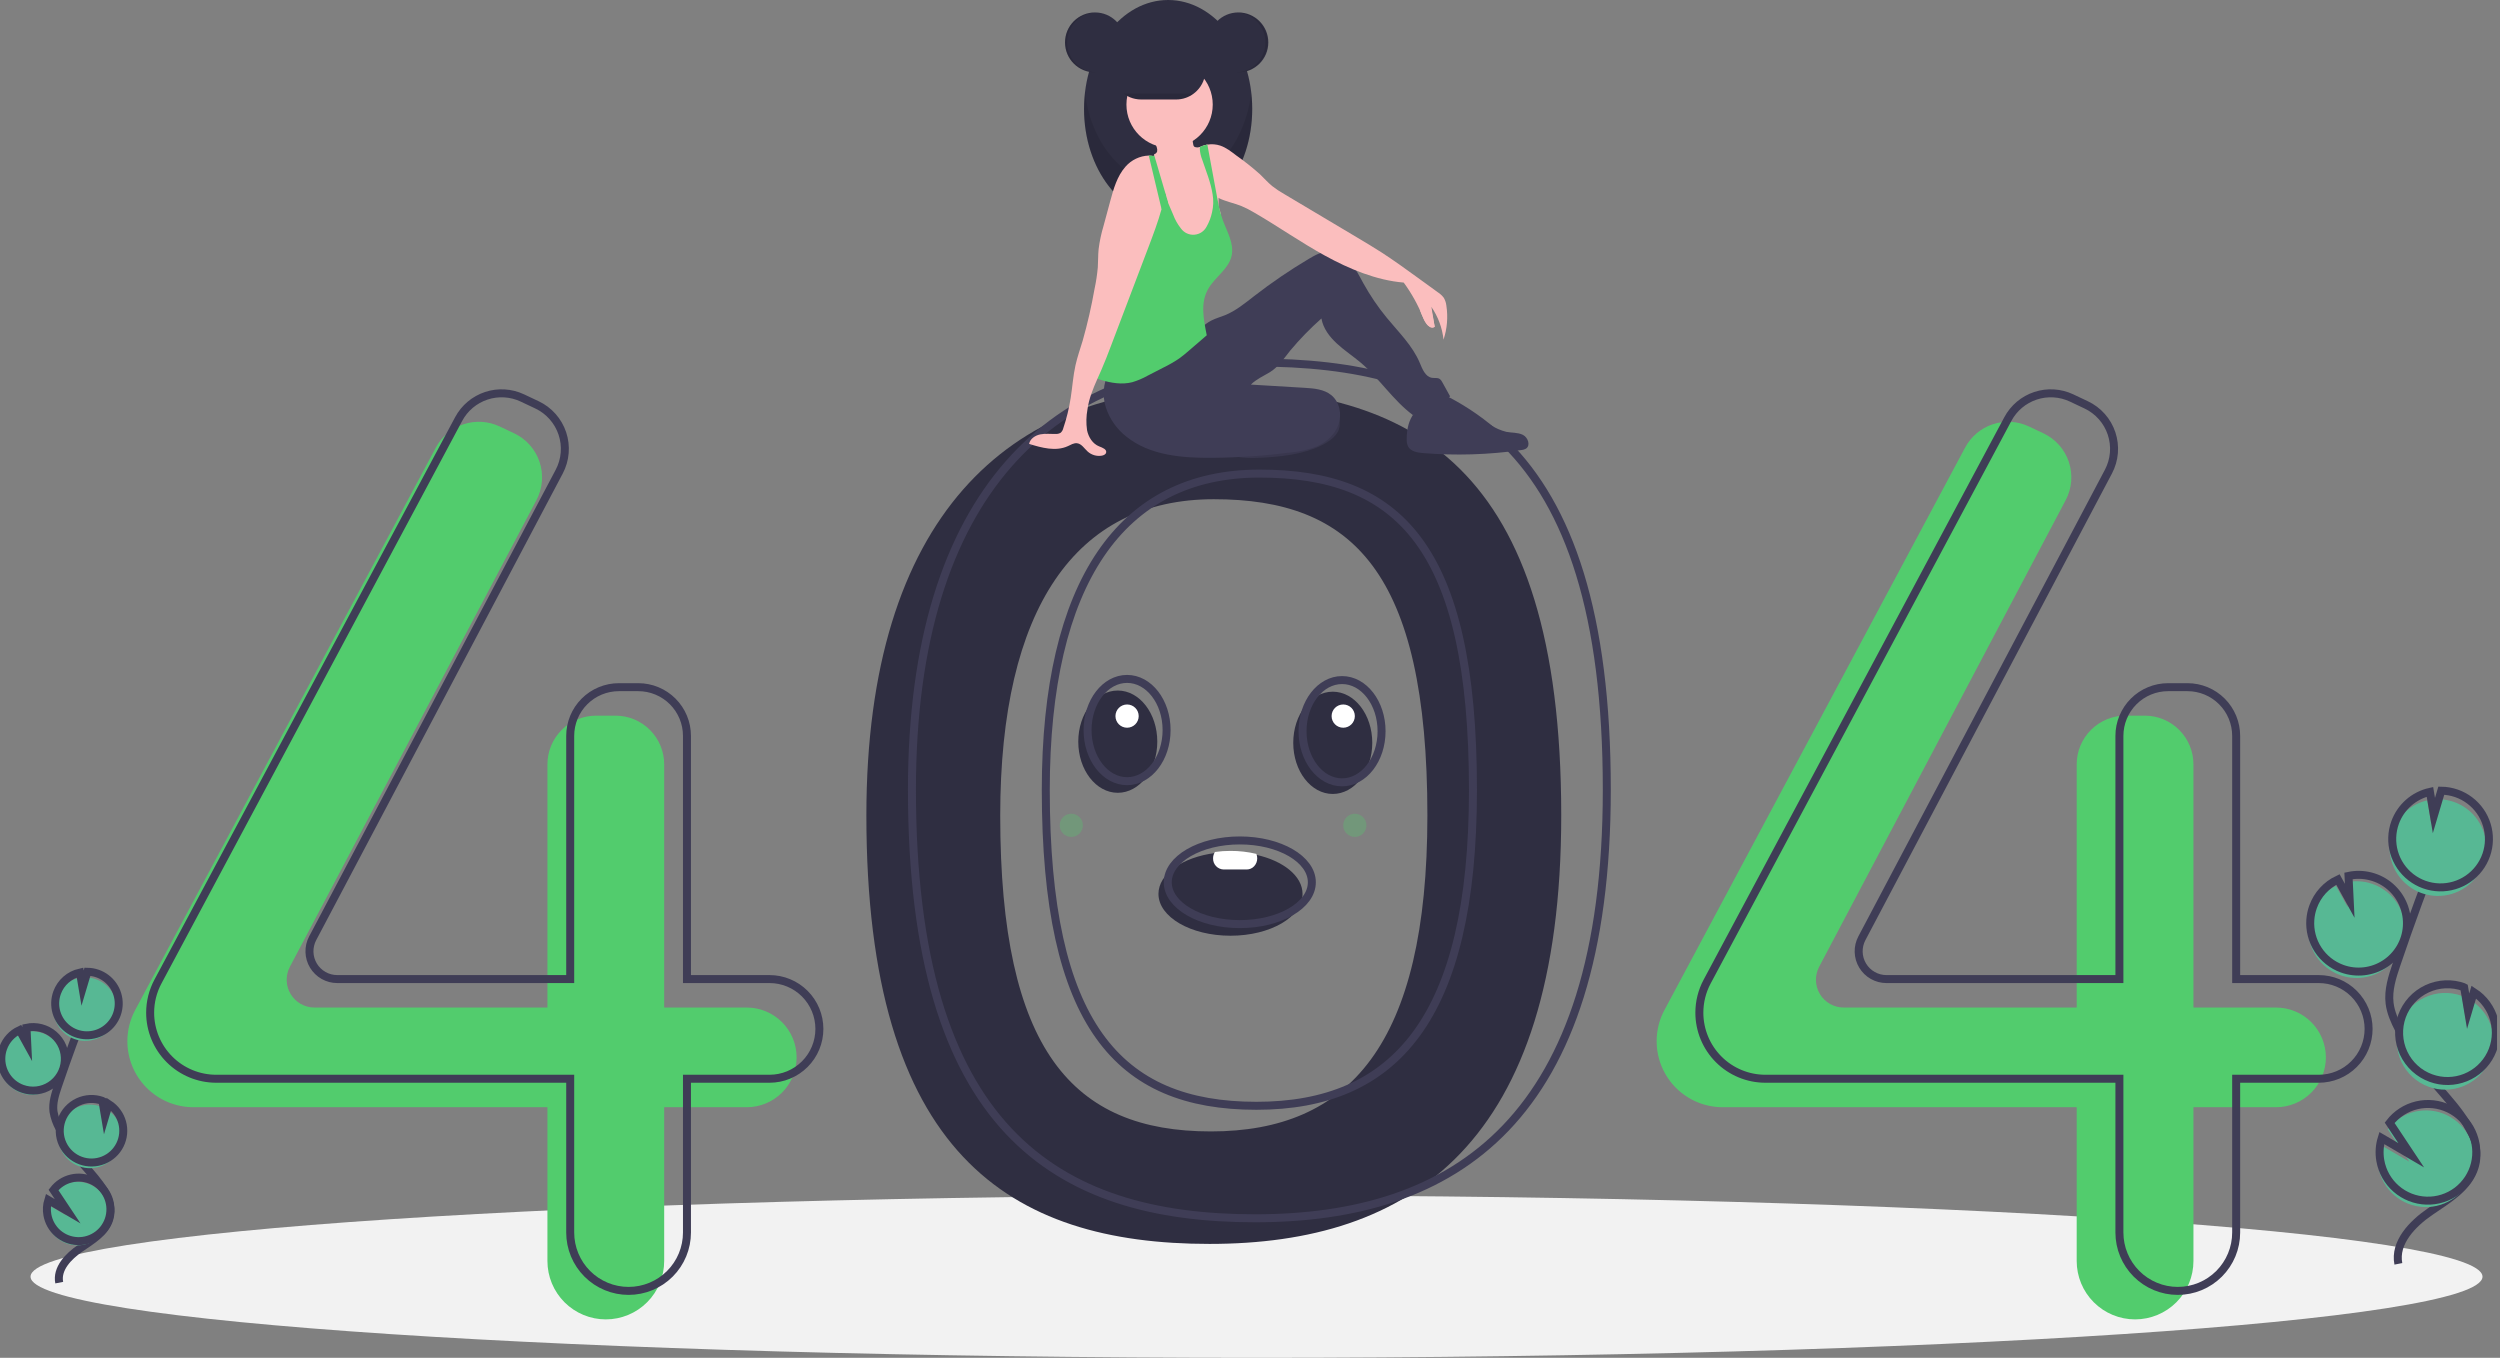 <svg width="313" height="170" viewBox="0 0 313 170" fill="none" xmlns="http://www.w3.org/2000/svg">
<rect x="0" y="0" width="313" height="170" fill="#808080" stroke="none"/>
<g clip-path="url(#clip0_317_463)">
<path d="M157.317 170C242.088 170 310.809 165.451 310.809 159.838C310.809 154.226 242.088 149.677 157.317 149.677C72.545 149.677 3.824 154.226 3.824 159.838C3.824 165.451 72.545 170 157.317 170Z" fill="#F2F2F2"/>
<path d="M151.434 48.597C126.426 48.597 108.47 64.641 108.47 102.078C108.47 144.507 126.426 155.738 151.434 155.738C176.442 155.738 195.467 143.437 195.467 102.078C195.467 57.867 176.442 48.597 151.434 48.597ZM151.598 141.655C134.277 141.655 125.228 131.493 125.228 102.106C125.228 76.176 134.647 62.502 151.969 62.502C169.29 62.502 178.71 71.484 178.71 102.106C178.709 130.752 168.919 141.655 151.598 141.655Z" fill="#2F2E41"/>
<path d="M93.496 126.145H83.156V95.697C83.156 94.08 82.513 92.529 81.37 91.385C80.226 90.242 78.675 89.599 77.058 89.599H74.635C73.835 89.599 73.042 89.757 72.302 90.063C71.562 90.37 70.89 90.819 70.324 91.385C69.757 91.951 69.308 92.624 69.002 93.364C68.695 94.103 68.538 94.896 68.538 95.697V126.145H39.373C38.773 126.145 38.183 125.99 37.66 125.695C37.138 125.4 36.701 124.975 36.391 124.461C36.081 123.947 35.91 123.362 35.893 122.762C35.876 122.162 36.014 121.568 36.295 121.038L67.163 62.614C67.547 61.886 67.781 61.087 67.848 60.266C67.916 59.445 67.816 58.619 67.556 57.837C67.295 57.056 66.879 56.335 66.332 55.719C65.786 55.103 65.12 54.604 64.375 54.252L62.553 53.392C61.138 52.723 59.52 52.625 58.035 53.116C56.549 53.607 55.309 54.651 54.571 56.031L16.924 126.458C16.283 127.657 15.947 128.996 15.947 130.356C15.947 131.441 16.161 132.517 16.577 133.52C16.992 134.523 17.601 135.435 18.369 136.202C19.137 136.97 20.048 137.579 21.052 137.995C22.055 138.41 23.13 138.624 24.216 138.624H68.538V157.877C68.538 158.837 68.727 159.788 69.094 160.675C69.461 161.561 70 162.367 70.678 163.046C71.357 163.725 72.163 164.263 73.05 164.63C73.936 164.998 74.887 165.187 75.847 165.187H75.847C76.807 165.187 77.757 164.998 78.644 164.63C79.531 164.263 80.336 163.725 81.015 163.046C81.694 162.367 82.232 161.561 82.6 160.675C82.967 159.788 83.156 158.837 83.156 157.877V138.624H93.496C95.15 138.624 96.737 137.967 97.908 136.797C99.078 135.626 99.735 134.039 99.735 132.385C99.735 130.73 99.078 129.143 97.908 127.973C96.738 126.802 95.15 126.145 93.496 126.145Z" fill="#52CC6D"/>
<path d="M284.96 126.145H274.62V95.697C274.62 94.08 273.978 92.529 272.834 91.385C271.691 90.242 270.14 89.599 268.522 89.599H266.1C265.299 89.599 264.506 89.757 263.766 90.063C263.026 90.37 262.354 90.819 261.788 91.385C261.222 91.951 260.773 92.624 260.466 93.364C260.16 94.103 260.002 94.896 260.002 95.697V126.145H230.837C230.237 126.145 229.647 125.99 229.125 125.695C228.602 125.4 228.165 124.975 227.855 124.461C227.546 123.947 227.374 123.362 227.357 122.762C227.34 122.162 227.479 121.568 227.759 121.038L258.627 62.614C259.012 61.886 259.245 61.087 259.313 60.266C259.38 59.445 259.281 58.619 259.02 57.837C258.76 57.056 258.344 56.335 257.797 55.719C257.25 55.103 256.584 54.604 255.839 54.252L254.017 53.392C252.602 52.723 250.984 52.625 249.499 53.116C248.013 53.607 246.773 54.651 246.036 56.031L208.388 126.458C207.747 127.657 207.412 128.996 207.412 130.356C207.412 132.549 208.283 134.652 209.833 136.202C211.384 137.753 213.487 138.624 215.68 138.624H260.002V157.877C260.002 159.816 260.772 161.675 262.143 163.046C263.513 164.417 265.373 165.187 267.311 165.187C269.25 165.187 271.109 164.417 272.479 163.046C273.85 161.675 274.62 159.816 274.62 157.877V138.624H284.96C286.615 138.624 288.202 137.967 289.372 136.797C290.542 135.626 291.2 134.039 291.2 132.385C291.2 130.73 290.542 129.143 289.372 127.973C288.202 126.802 286.615 126.145 284.96 126.145Z" fill="#52CC6D"/>
<path d="M96.348 122.58H86.008V92.132C86.008 91.331 85.85 90.538 85.544 89.798C85.237 89.058 84.788 88.386 84.222 87.82C83.656 87.254 82.984 86.804 82.244 86.498C81.504 86.192 80.711 86.034 79.91 86.034H77.487C75.87 86.034 74.319 86.676 73.176 87.82C72.032 88.963 71.39 90.514 71.39 92.132V122.58H42.225C41.625 122.58 41.035 122.425 40.512 122.129C39.99 121.834 39.553 121.409 39.243 120.895C38.933 120.381 38.762 119.796 38.745 119.196C38.728 118.597 38.866 118.003 39.147 117.472L70.015 59.049C70.4 58.321 70.633 57.522 70.7 56.701C70.768 55.88 70.668 55.054 70.408 54.272C70.147 53.491 69.731 52.77 69.184 52.154C68.638 51.537 67.972 51.038 67.227 50.687L65.405 49.826C63.99 49.158 62.372 49.059 60.887 49.551C59.401 50.042 58.161 51.085 57.423 52.465L19.776 122.892C19.135 124.091 18.799 125.43 18.799 126.79V126.79C18.799 128.983 19.671 131.086 21.221 132.637C22.772 134.188 24.875 135.059 27.068 135.059H71.39V154.312C71.39 155.272 71.579 156.222 71.946 157.109C72.313 157.996 72.852 158.802 73.53 159.48C74.209 160.159 75.015 160.698 75.902 161.065C76.788 161.432 77.739 161.621 78.699 161.621H78.699C80.637 161.621 82.496 160.851 83.867 159.48C85.238 158.11 86.008 156.251 86.008 154.312V135.059H96.348C97.167 135.059 97.978 134.897 98.736 134.584C99.493 134.27 100.18 133.811 100.76 133.231C101.339 132.652 101.799 131.964 102.112 131.207C102.426 130.45 102.587 129.639 102.587 128.819V128.819C102.587 128 102.426 127.188 102.112 126.431C101.799 125.674 101.339 124.987 100.76 124.407C100.18 123.828 99.493 123.368 98.736 123.055C97.978 122.741 97.167 122.58 96.348 122.58V122.58Z" stroke="#3F3D56" stroke-miterlimit="10"/>
<path d="M290.308 122.58H279.968V92.132C279.968 90.514 279.326 88.963 278.182 87.82C277.039 86.676 275.488 86.034 273.871 86.034H271.448C270.647 86.034 269.854 86.192 269.114 86.498C268.374 86.804 267.702 87.254 267.136 87.82C266.57 88.386 266.121 89.058 265.814 89.798C265.508 90.538 265.35 91.331 265.35 92.132V122.58H236.185C235.585 122.58 234.995 122.425 234.473 122.129C233.95 121.834 233.513 121.409 233.204 120.895C232.894 120.381 232.722 119.796 232.705 119.196C232.688 118.597 232.827 118.003 233.107 117.472L263.975 59.049C264.36 58.321 264.593 57.522 264.661 56.701C264.728 55.88 264.629 55.054 264.368 54.272C264.108 53.491 263.692 52.77 263.145 52.154C262.598 51.537 261.932 51.038 261.187 50.687L259.365 49.826C257.95 49.158 256.333 49.059 254.847 49.551C253.361 50.042 252.121 51.085 251.384 52.465L213.736 122.892C213.095 124.091 212.76 125.43 212.76 126.79C212.76 128.983 213.631 131.086 215.182 132.637C216.732 134.188 218.835 135.059 221.028 135.059H265.35V154.312C265.35 156.251 266.12 158.11 267.491 159.48C268.862 160.851 270.721 161.621 272.659 161.621V161.621C274.598 161.621 276.457 160.851 277.828 159.48C279.198 158.11 279.968 156.251 279.968 154.312V135.059H290.308C291.128 135.059 291.939 134.897 292.696 134.584C293.453 134.27 294.141 133.811 294.72 133.231C295.3 132.652 295.759 131.964 296.073 131.207C296.386 130.45 296.548 129.639 296.548 128.819V128.819C296.548 127.164 295.89 125.577 294.72 124.407C293.55 123.237 291.963 122.58 290.308 122.58V122.58Z" stroke="#3F3D56" stroke-miterlimit="10"/>
<path d="M157.138 45.388C132.13 45.388 114.175 61.432 114.175 98.869C114.175 141.298 132.13 152.529 157.138 152.529C182.147 152.529 201.172 140.229 201.172 98.869C201.172 54.658 182.147 45.388 157.138 45.388ZM157.303 138.446C139.982 138.446 130.932 128.284 130.932 98.897C130.932 72.967 140.352 59.293 157.673 59.293C174.994 59.293 184.414 68.275 184.414 98.897C184.414 127.543 174.624 138.446 157.303 138.446V138.446Z" stroke="#3F3D56" stroke-miterlimit="10"/>
<path d="M137.093 9.065C139.166 9.065 140.847 7.384 140.847 5.311C140.847 3.237 139.166 1.557 137.093 1.557C135.02 1.557 133.339 3.237 133.339 5.311C133.339 7.384 135.02 9.065 137.093 9.065Z" fill="#2F2E41"/>
<path d="M146.249 27.285C152.064 27.285 156.779 21.177 156.779 13.643C156.779 6.108 152.064 0 146.249 0C140.434 0 135.72 6.108 135.72 13.643C135.72 21.177 140.434 27.285 146.249 27.285Z" fill="#2F2E41"/>
<path opacity="0.1" d="M146.249 23.165C140.974 23.165 136.606 18.14 135.839 11.582C135.759 12.266 135.72 12.954 135.72 13.643C135.72 21.177 140.434 27.285 146.249 27.285C152.064 27.285 156.779 21.177 156.779 13.643C156.779 12.954 156.739 12.266 156.659 11.582C155.893 18.14 151.524 23.165 146.249 23.165Z" fill="black"/>
<path d="M167.676 53.595C167.45 54.525 166.475 55.269 165.395 55.789C163.125 56.882 160.324 57.208 157.608 57.318C156.915 57.36 156.22 57.347 155.529 57.279C154.191 57.15 152.935 56.572 151.965 55.641C151.895 55.596 151.839 55.533 151.8 55.461C151.761 55.388 151.741 55.306 151.743 55.223C151.744 55.141 151.766 55.06 151.807 54.988C151.848 54.916 151.907 54.856 151.977 54.813C153.423 53.225 155.836 52.251 158.267 51.549C160.111 51.018 163.325 49.64 165.335 49.826C167.282 50.006 167.961 52.422 167.676 53.595Z" fill="#3F3D56"/>
<path opacity="0.1" d="M167.676 53.595C167.45 54.525 166.475 55.269 165.395 55.789C163.125 56.882 160.324 57.208 157.608 57.318C156.915 57.36 156.22 57.347 155.529 57.279C154.191 57.15 152.935 56.572 151.965 55.641C151.895 55.596 151.839 55.533 151.8 55.461C151.761 55.388 151.741 55.306 151.743 55.223C151.744 55.141 151.766 55.06 151.807 54.988C151.848 54.916 151.907 54.856 151.977 54.813C153.423 53.225 155.836 52.251 158.267 51.549C160.111 51.018 163.325 49.64 165.335 49.826C167.282 50.006 167.961 52.422 167.676 53.595Z" fill="black"/>
<path d="M138.811 46.65C138.118 48.009 137.992 49.586 138.462 51.037C138.94 52.477 139.834 53.742 141.031 54.673C143.968 57.028 148.011 57.352 151.775 57.319C155.074 57.29 158.369 57.065 161.641 56.643C162.738 56.546 163.815 56.295 164.842 55.9C166.071 55.368 167.151 54.393 167.588 53.128C168.025 51.863 167.715 50.313 166.676 49.469C165.763 48.727 164.505 48.625 163.331 48.554L156.612 48.151C157.276 47.479 158.16 47.099 158.968 46.611C160.041 45.963 160.753 44.875 161.533 43.895C162.734 42.459 164.041 41.115 165.443 39.874C165.662 41.128 166.455 42.158 167.389 43.024C168.323 43.889 169.399 44.586 170.37 45.41C172.72 47.405 174.413 50.114 176.885 51.957C178.586 51.51 180.176 50.716 181.555 49.626L180.594 47.885C180.514 47.706 180.39 47.55 180.232 47.433C179.96 47.266 179.61 47.352 179.294 47.305C178.45 47.178 178.081 46.204 177.75 45.417C176.841 43.258 175.1 41.582 173.613 39.771C172.515 38.434 171.542 37 170.704 35.487C170.205 34.584 169.747 33.645 169.07 32.867C168.392 32.09 167.442 31.478 166.41 31.476C165.499 31.474 164.658 31.937 163.875 32.402C161.488 33.82 159.192 35.384 156.999 37.087C155.851 37.978 154.711 38.919 153.365 39.465C152.798 39.695 152.201 39.852 151.657 40.132C150.704 40.622 149.982 41.452 149.204 42.188C146.428 44.813 142.629 46.514 138.811 46.65Z" fill="#3F3D56"/>
<path d="M152.858 27.963C152.827 28.765 152.656 29.556 152.353 30.3C152.2 30.671 151.972 31.007 151.683 31.286C151.394 31.565 151.051 31.781 150.675 31.922C150.141 32.065 149.581 32.083 149.039 31.975C148.566 31.925 148.11 31.77 147.706 31.521C147.076 31.088 146.762 30.315 146.647 29.559C146.533 28.803 146.584 28.031 146.511 27.27C146.44 26.656 146.323 26.047 146.161 25.45C146.112 25.252 146.061 25.054 146.012 24.856C145.963 24.658 145.916 24.46 145.872 24.263C145.832 24.077 145.794 23.89 145.762 23.702C145.735 23.544 145.712 23.385 145.694 23.224C145.678 22.749 145.599 22.279 145.459 21.825C145.327 21.53 145.163 21.251 144.968 20.994C144.885 20.875 144.804 20.756 144.73 20.632C144.516 20.311 144.416 19.927 144.447 19.542C144.456 19.482 144.47 19.424 144.49 19.367C144.498 19.345 144.506 19.323 144.515 19.302C144.597 19.28 144.673 19.238 144.735 19.179C144.798 19.121 144.845 19.048 144.873 18.968C144.904 18.794 144.89 18.616 144.83 18.45C144.761 18.219 144.668 17.996 144.551 17.785C144.474 17.646 144.213 17.395 144.211 17.235C144.207 16.915 144.834 16.657 145.087 16.53C145.861 16.143 146.725 15.968 147.589 16.023C148.143 16.061 148.743 16.231 149.049 16.695C149.324 17.114 149.287 17.656 149.404 18.142C149.417 18.212 149.447 18.279 149.491 18.335C149.551 18.39 149.626 18.424 149.706 18.434C149.842 18.461 149.981 18.466 150.118 18.45H150.119C150.156 18.448 150.192 18.442 150.227 18.435C150.441 18.395 150.644 18.308 150.819 18.179C150.932 18.149 151.047 18.125 151.162 18.105C151.167 18.105 151.172 18.104 151.176 18.102C151.635 19.55 151.694 21.102 152.07 22.576C152.255 23.309 152.522 24.034 152.559 24.788C152.562 24.821 152.563 24.855 152.564 24.889C152.57 25.132 152.55 25.376 152.56 25.618C152.564 25.727 152.576 25.835 152.597 25.942C152.638 26.114 152.689 26.283 152.75 26.449L152.753 26.457C152.77 26.511 152.787 26.564 152.8 26.619C152.81 26.658 152.819 26.696 152.827 26.736L152.828 26.738C152.896 27.143 152.906 27.555 152.858 27.963Z" fill="#FBBEBE"/>
<path d="M146.432 18.495C149.416 18.495 151.835 16.077 151.835 13.093C151.835 10.11 149.416 7.691 146.432 7.691C143.449 7.691 141.03 10.11 141.03 13.093C141.03 16.077 143.449 18.495 146.432 18.495Z" fill="#FBBEBE"/>
<path d="M180.729 42.526C180.573 41.053 180.049 39.642 179.206 38.423C179.346 39.256 179.486 40.089 179.627 40.921C179.452 40.972 179.266 40.97 179.092 40.917C178.918 40.863 178.763 40.76 178.647 40.62C178.42 40.336 178.246 40.013 178.133 39.667C177.52 38.143 176.717 36.703 175.745 35.379C172.306 35.093 168.906 33.667 165.882 32.005C162.856 30.344 160.025 28.353 157.041 26.621C156.523 26.308 155.984 26.033 155.427 25.797C154.493 25.423 153.445 25.229 152.56 24.788C152.5 24.759 152.441 24.728 152.382 24.696C152.182 24.587 151.992 24.46 151.816 24.316C151.721 24.238 151.63 24.155 151.545 24.067C151.103 23.553 150.753 22.967 150.509 22.334C150.034 21.283 149.865 20.015 149.391 18.964C149.609 18.76 149.854 18.587 150.119 18.45H150.119C150.158 18.43 150.196 18.411 150.236 18.393C150.423 18.304 150.619 18.233 150.819 18.179C150.933 18.149 151.047 18.125 151.162 18.105C151.167 18.105 151.172 18.104 151.176 18.102C151.711 18.015 152.259 18.059 152.774 18.229C153.526 18.483 154.161 18.991 154.794 19.472C155.821 20.196 156.807 20.978 157.746 21.814C158.268 22.314 158.744 22.864 159.306 23.318C159.772 23.678 160.264 24.004 160.777 24.293C163.814 26.102 166.852 27.911 169.889 29.72C170.918 30.332 171.947 30.945 172.952 31.593C174.479 32.578 175.952 33.646 177.423 34.712C178.29 35.341 179.157 35.969 180.023 36.598C180.308 36.779 180.557 37.01 180.76 37.279C180.94 37.585 181.051 37.925 181.087 38.278C181.305 39.703 181.182 41.158 180.729 42.526Z" fill="#FBBEBE"/>
<path d="M154.198 32.025C153.833 33.66 152.182 34.648 151.318 36.083C150.245 37.865 150.683 39.936 151.086 41.977C150.349 42.611 149.613 43.246 148.876 43.88C148.47 44.229 148.063 44.58 147.625 44.889C146.987 45.316 146.32 45.699 145.629 46.035C144.977 46.37 144.326 46.706 143.674 47.041C143.068 47.382 142.425 47.654 141.759 47.852C140.475 48.182 139.11 47.951 137.839 47.569C137.69 47.53 137.545 47.471 137.411 47.395C137.332 47.347 137.263 47.285 137.208 47.211C137.082 46.986 137.037 46.725 137.079 46.472C137.208 44.333 137.73 42.239 138.251 40.16C138.53 38.913 138.904 37.69 139.371 36.501C139.829 35.482 140.356 34.495 140.947 33.547C141.6 32.354 142.373 31.232 143.254 30.197C143.683 29.798 144.045 29.333 144.324 28.818C144.649 28.076 144.523 27.226 144.589 26.418C144.64 25.811 144.801 25.219 145.064 24.67V24.669C145.206 24.374 145.375 24.093 145.572 23.831C145.661 24.038 145.749 24.244 145.838 24.45C145.897 24.586 145.955 24.721 146.012 24.856C146.087 25.03 146.162 25.203 146.236 25.376C146.449 25.872 146.662 26.368 146.875 26.864C147.105 27.488 147.432 28.072 147.845 28.593C148.034 28.861 148.289 29.074 148.585 29.213C148.881 29.352 149.208 29.412 149.534 29.387C149.86 29.362 150.174 29.253 150.445 29.071C150.717 28.888 150.936 28.638 151.082 28.345C151.39 27.799 151.613 27.209 151.743 26.596C151.924 25.849 151.949 25.073 151.816 24.316C151.596 22.858 150.976 21.369 150.525 20.015C150.342 19.564 150.236 19.085 150.211 18.598C150.212 18.543 150.218 18.489 150.228 18.435C150.23 18.421 150.233 18.407 150.236 18.393C150.423 18.304 150.619 18.233 150.819 18.179C150.933 18.149 151.047 18.125 151.162 18.105C151.559 20.251 151.956 22.398 152.354 24.544C152.363 24.594 152.373 24.645 152.382 24.696C152.439 25.003 152.496 25.311 152.561 25.618C152.618 25.896 152.681 26.174 152.75 26.449L152.753 26.457C152.777 26.551 152.801 26.643 152.827 26.736L152.828 26.738C152.898 26.991 152.977 27.242 153.066 27.489C153.604 28.979 154.543 30.479 154.198 32.025Z" fill="#52CC6D"/>
<path d="M176.121 54.993C176.104 55.308 176.165 55.622 176.298 55.908C176.637 56.526 177.448 56.666 178.15 56.724C182.25 57.061 186.376 56.935 190.448 56.349C190.669 56.334 190.884 56.268 191.074 56.155C191.653 55.749 191.296 54.76 190.664 54.443C190.032 54.126 189.282 54.203 188.588 54.066C187.899 53.892 187.242 53.607 186.645 53.223C185.238 52.414 183.852 51.572 182.486 50.695C181.673 50.172 180.713 49.615 179.797 49.925C177.316 50.764 176.105 52.317 176.121 54.993Z" fill="#3F3D56"/>
<path d="M145.893 24.148V24.149C145.887 24.188 145.88 24.225 145.872 24.263C145.862 24.325 145.85 24.388 145.838 24.45C145.725 25.032 145.585 25.61 145.425 26.186C144.986 27.774 144.397 29.337 143.813 30.877C142.245 35.006 140.678 39.136 139.109 43.266C138.714 44.306 138.319 45.347 137.87 46.366C137.719 46.706 137.565 47.048 137.411 47.395C136.86 48.633 136.331 49.913 136.155 51.231C135.991 52.099 135.972 52.988 136.099 53.861C136.275 54.726 136.799 55.57 137.621 55.89C138.022 56.046 138.596 56.256 138.486 56.672C138.426 56.901 138.166 57.013 137.933 57.051C137.625 57.101 137.309 57.081 137.009 56.995C136.709 56.908 136.432 56.757 136.197 56.552C135.758 56.163 135.421 55.557 134.838 55.492C134.434 55.448 134.063 55.69 133.693 55.859C132.184 56.549 130.426 56.066 128.841 55.577C128.965 54.935 129.61 54.512 130.25 54.383C130.89 54.254 131.552 54.346 132.205 54.328C132.414 54.34 132.621 54.286 132.799 54.176C132.958 54.029 133.07 53.839 133.119 53.628C133.54 52.382 133.853 51.102 134.054 49.803C134.265 48.445 134.353 47.066 134.653 45.724C134.887 44.678 135.247 43.664 135.557 42.637C136.155 40.522 136.647 38.378 137.029 36.213C137.222 35.314 137.361 34.404 137.444 33.487C137.496 32.727 137.471 31.964 137.545 31.207C137.668 30.221 137.873 29.248 138.159 28.298C138.439 27.26 138.719 26.224 138.999 25.188C139.413 23.654 139.858 22.061 140.909 20.869C141.275 20.449 141.722 20.109 142.224 19.869C142.726 19.629 143.272 19.495 143.828 19.475C144.036 19.475 144.244 19.497 144.447 19.542C144.481 19.55 144.515 19.558 144.549 19.567C144.771 19.625 144.984 19.714 145.182 19.829C145.506 19.623 145.671 19.696 145.886 20.013C146.074 20.35 146.163 20.733 146.142 21.118C146.16 22.134 146.077 23.149 145.893 24.148Z" fill="#FBBEBE"/>
<path d="M146.249 25.362L146.236 25.376L146.162 25.45L145.425 26.186L145.065 24.67L143.828 19.475C144.036 19.475 144.244 19.497 144.447 19.542C144.456 19.482 144.471 19.424 144.491 19.367L144.549 19.567L144.968 20.994L145.762 23.702L145.893 24.148V24.149L146.249 25.362Z" fill="#52CC6D"/>
<path d="M150.92 8.788C150.92 9.269 150.824 9.746 150.64 10.19C150.455 10.634 150.184 11.037 149.844 11.377C149.72 11.501 149.588 11.615 149.448 11.719C148.816 12.196 148.046 12.453 147.255 12.454H142.862C141.892 12.452 140.961 12.066 140.276 11.379C139.59 10.692 139.205 9.761 139.205 8.79C139.205 7.82 139.59 6.889 140.276 6.202C140.961 5.515 141.892 5.128 142.862 5.127H147.255C148.226 5.129 149.156 5.516 149.843 6.202C150.529 6.888 150.917 7.818 150.92 8.788Z" fill="#2F2E41"/>
<path d="M155.039 9.065C157.112 9.065 158.793 7.384 158.793 5.311C158.793 3.237 157.112 1.557 155.039 1.557C152.966 1.557 151.285 3.237 151.285 5.311C151.285 7.384 152.966 9.065 155.039 9.065Z" fill="#2F2E41"/>
<path opacity="0.1" d="M154.947 1.557C154.901 1.557 154.856 1.558 154.81 1.56C155.781 1.595 156.701 2.006 157.375 2.705C158.05 3.405 158.427 4.339 158.427 5.311C158.427 6.282 158.05 7.216 157.375 7.916C156.701 8.615 155.781 9.026 154.81 9.061C154.856 9.063 154.901 9.065 154.947 9.065C155.943 9.065 156.898 8.669 157.602 7.965C158.306 7.261 158.701 6.306 158.701 5.311C158.701 4.315 158.306 3.36 157.602 2.656C156.898 1.952 155.943 1.557 154.947 1.557Z" fill="black"/>
<path opacity="0.1" d="M137.093 1.557C137.139 1.557 137.185 1.558 137.23 1.56C136.259 1.595 135.34 2.006 134.665 2.705C133.991 3.405 133.614 4.339 133.614 5.311C133.614 6.282 133.991 7.216 134.665 7.916C135.34 8.615 136.259 9.026 137.23 9.061C137.185 9.063 137.139 9.065 137.093 9.065C136.098 9.064 135.144 8.668 134.441 7.964C133.737 7.26 133.342 6.306 133.342 5.311C133.342 4.315 133.737 3.361 134.441 2.657C135.144 1.953 136.098 1.557 137.093 1.557Z" fill="black"/>
<path opacity="0.1" d="M149.448 11.719C148.816 12.196 148.047 12.453 147.255 12.454H142.863C142.071 12.453 141.302 12.196 140.67 11.719H149.448Z" fill="black"/>
<path d="M177.814 38.92C177.814 38.92 178.76 41.647 179.627 40.921L178.936 37.357L177.814 38.92Z" fill="#FBBEBE"/>
<path d="M292.978 122.081C293.859 122.401 294.803 122.513 295.735 122.406C296.667 122.3 297.561 121.978 298.347 121.467C299.134 120.956 299.791 120.269 300.266 119.461C300.742 118.652 301.023 117.744 301.088 116.809C301.153 115.873 301 114.935 300.641 114.069C300.281 113.203 299.726 112.432 299.018 111.817C298.309 111.202 297.468 110.76 296.56 110.525C295.652 110.291 294.702 110.271 293.784 110.466L293.936 113.583L292.461 110.912C291.014 111.592 289.896 112.819 289.352 114.323C289.159 114.85 289.042 115.401 289.004 115.961C288.911 117.275 289.248 118.583 289.965 119.687C290.683 120.791 291.74 121.632 292.978 122.081Z" fill="#57B894"/>
<path d="M300.275 158.233C299.755 155.582 302.01 153.232 304.239 151.705C306.467 150.177 309.07 148.676 309.831 146.084C310.923 142.358 307.669 138.946 305.135 136.004C303.256 133.82 301.642 131.422 300.327 128.858C299.8 127.83 299.316 126.756 299.177 125.609C298.978 123.958 299.508 122.314 300.043 120.739C301.823 115.491 303.727 110.287 305.754 105.128" stroke="#3F3D56" stroke-miterlimit="10"/>
<path d="M293.227 121.278C294.109 121.599 295.052 121.71 295.984 121.604C296.916 121.497 297.81 121.176 298.597 120.664C299.383 120.153 300.04 119.466 300.516 118.658C300.991 117.85 301.273 116.942 301.338 116.006C301.403 115.071 301.249 114.133 300.89 113.266C300.531 112.4 299.975 111.629 299.267 111.014C298.559 110.399 297.717 109.957 296.809 109.723C295.901 109.488 294.951 109.468 294.034 109.664L294.185 112.781L292.71 110.11C291.263 110.79 290.145 112.016 289.602 113.521C289.409 114.047 289.292 114.599 289.253 115.159C289.16 116.472 289.498 117.78 290.215 118.884C290.932 119.989 291.99 120.829 293.227 121.278V121.278Z" stroke="#3F3D56" stroke-miterlimit="10"/>
<path d="M299.535 104.051C299.881 103.097 300.462 102.245 301.223 101.574C301.985 100.903 302.903 100.434 303.894 100.211L304.393 103.174L305.317 100.062C306.6 100.081 307.845 100.508 308.87 101.28C309.896 102.052 310.649 103.13 311.022 104.359C311.394 105.587 311.367 106.902 310.944 108.114C310.52 109.326 309.723 110.372 308.666 111.101C307.609 111.83 306.348 112.204 305.065 112.17C303.782 112.136 302.543 111.694 301.527 110.91C300.511 110.125 299.77 109.038 299.412 107.805C299.054 106.573 299.097 105.258 299.535 104.051H299.535Z" fill="#57B894"/>
<path d="M299.868 102.981C300.214 102.027 300.795 101.175 301.556 100.504C302.318 99.832 303.236 99.364 304.227 99.141L304.726 102.104L305.65 98.992C306.934 99.011 308.178 99.438 309.203 100.21C310.229 100.982 310.982 102.06 311.355 103.289C311.727 104.517 311.7 105.832 311.277 107.044C310.853 108.256 310.056 109.302 308.999 110.031C307.942 110.76 306.681 111.134 305.398 111.1C304.115 111.066 302.876 110.624 301.86 109.84C300.844 109.055 300.103 107.968 299.745 106.735C299.387 105.503 299.43 104.188 299.868 102.981H299.868Z" stroke="#3F3D56" stroke-miterlimit="10"/>
<path d="M304.073 136.064C305.471 136.571 307.006 136.546 308.387 135.994C309.767 135.441 310.897 134.4 311.559 133.069C312.221 131.737 312.371 130.209 311.978 128.774C311.586 127.34 310.68 126.1 309.432 125.291L308.722 127.683L308.218 124.684C308.213 124.682 308.208 124.68 308.203 124.679C307.455 124.407 306.661 124.285 305.866 124.32C305.072 124.355 304.292 124.547 303.571 124.884C302.85 125.22 302.203 125.696 301.666 126.283C301.129 126.87 300.713 127.557 300.442 128.305C300.17 129.053 300.049 129.847 300.085 130.642C300.12 131.436 300.312 132.216 300.649 132.937C300.987 133.657 301.463 134.304 302.05 134.841C302.637 135.377 303.325 135.793 304.073 136.064H304.073Z" fill="#57B894"/>
<path d="M304.36 134.98C305.758 135.487 307.294 135.462 308.674 134.91C310.055 134.357 311.184 133.316 311.846 131.985C312.509 130.654 312.658 129.125 312.266 127.691C311.874 126.256 310.967 125.016 309.72 124.207L309.009 126.599L308.506 123.601C308.501 123.598 308.496 123.596 308.49 123.595C307.743 123.323 306.949 123.201 306.154 123.236C305.359 123.272 304.579 123.463 303.858 123.8C303.138 124.137 302.49 124.612 301.953 125.199C301.416 125.786 301 126.473 300.729 127.221C300.458 127.969 300.337 128.763 300.372 129.558C300.408 130.352 300.6 131.132 300.937 131.853C301.274 132.573 301.75 133.221 302.337 133.757C302.925 134.294 303.612 134.709 304.36 134.98H304.36Z" stroke="#3F3D56" stroke-miterlimit="10"/>
<path d="M297.767 146.121C298.008 147.489 298.711 148.732 299.759 149.643C300.808 150.553 302.137 151.076 303.525 151.123C304.913 151.169 306.275 150.737 307.382 149.899C308.489 149.061 309.274 147.868 309.606 146.52C309.938 145.171 309.796 143.75 309.204 142.494C308.612 141.237 307.607 140.223 306.356 139.62C305.105 139.018 303.684 138.863 302.333 139.184C300.982 139.504 299.782 140.279 298.934 141.379L301.633 145.44L297.946 143.284C297.66 144.202 297.599 145.175 297.767 146.121Z" fill="#57B894"/>
<path d="M298.017 145.318C298.258 146.686 298.961 147.93 300.009 148.84C301.058 149.751 302.387 150.273 303.775 150.32C305.163 150.367 306.525 149.935 307.632 149.097C308.739 148.259 309.524 147.066 309.856 145.717C310.188 144.369 310.046 142.947 309.454 141.691C308.862 140.435 307.857 139.42 306.606 138.818C305.355 138.215 303.934 138.061 302.583 138.381C301.232 138.701 300.032 139.476 299.184 140.576L301.882 144.637L298.196 142.482C297.91 143.399 297.849 144.372 298.017 145.318V145.318Z" stroke="#3F3D56" stroke-miterlimit="10"/>
<path d="M2.621 136.833C3.2 137.044 3.82 137.117 4.432 137.047C5.045 136.977 5.632 136.766 6.149 136.43C6.665 136.094 7.097 135.643 7.41 135.112C7.722 134.581 7.907 133.984 7.95 133.369C7.992 132.755 7.892 132.138 7.656 131.569C7.419 131 7.054 130.494 6.589 130.09C6.124 129.685 5.571 129.395 4.974 129.241C4.378 129.087 3.753 129.074 3.151 129.202L3.25 131.25L2.281 129.495C1.33 129.942 0.596 130.748 0.239 131.736C0.112 132.083 0.035 132.445 0.01 132.813C-0.051 133.676 0.171 134.535 0.642 135.26C1.113 135.986 1.808 136.538 2.621 136.833Z" fill="#57B894"/>
<path d="M7.415 160.586C7.073 158.844 8.555 157.3 10.019 156.297C11.483 155.293 13.194 154.307 13.693 152.604C14.411 150.156 12.273 147.914 10.608 145.981C9.374 144.546 8.313 142.97 7.449 141.286C7.074 140.625 6.818 139.902 6.694 139.151C6.563 138.066 6.911 136.987 7.262 135.952C8.432 132.504 9.683 129.085 11.015 125.695" stroke="#3F3D56" stroke-miterlimit="10"/>
<path d="M2.785 136.306C3.364 136.517 3.984 136.59 4.596 136.52C5.209 136.45 5.796 136.239 6.313 135.903C6.829 135.567 7.261 135.116 7.574 134.584C7.886 134.053 8.071 133.457 8.114 132.842C8.156 132.227 8.056 131.611 7.82 131.042C7.583 130.473 7.218 129.966 6.753 129.562C6.288 129.158 5.735 128.868 5.138 128.714C4.542 128.56 3.917 128.547 3.315 128.675L3.414 130.723L2.445 128.968C1.494 129.415 0.76 130.221 0.403 131.209C0.276 131.555 0.199 131.918 0.174 132.285C0.113 133.148 0.335 134.008 0.806 134.733C1.277 135.459 1.972 136.011 2.785 136.306V136.306Z" stroke="#3F3D56" stroke-miterlimit="10"/>
<path d="M6.929 124.988C7.156 124.36 7.538 123.801 8.038 123.36C8.539 122.919 9.142 122.611 9.793 122.464L10.12 124.411L10.728 122.367C11.571 122.379 12.389 122.659 13.062 123.167C13.736 123.674 14.231 124.383 14.476 125.19C14.721 125.997 14.703 126.861 14.425 127.657C14.146 128.453 13.622 129.14 12.928 129.619C12.234 130.098 11.405 130.344 10.562 130.322C9.719 130.299 8.905 130.009 8.238 129.494C7.57 128.978 7.083 128.264 6.848 127.454C6.613 126.644 6.641 125.78 6.929 124.988Z" fill="#57B894"/>
<path d="M7.148 124.285C7.375 123.657 7.756 123.098 8.257 122.657C8.757 122.216 9.361 121.908 10.012 121.761L10.339 123.708L10.947 121.664C11.79 121.676 12.607 121.956 13.281 122.464C13.955 122.971 14.45 123.68 14.695 124.487C14.94 125.294 14.922 126.158 14.643 126.954C14.365 127.75 13.841 128.437 13.147 128.916C12.453 129.395 11.624 129.641 10.781 129.619C9.938 129.596 9.124 129.306 8.456 128.791C7.789 128.275 7.302 127.561 7.067 126.751C6.832 125.941 6.86 125.077 7.148 124.285V124.285Z" stroke="#3F3D56" stroke-miterlimit="10"/>
<path d="M9.91 146.02C10.829 146.354 11.838 146.337 12.745 145.974C13.652 145.611 14.394 144.927 14.829 144.053C15.264 143.178 15.362 142.174 15.105 141.231C14.847 140.289 14.252 139.474 13.432 138.942L12.965 140.514L12.634 138.544C12.631 138.542 12.627 138.541 12.624 138.54C12.133 138.361 11.611 138.281 11.089 138.304C10.567 138.327 10.054 138.453 9.58 138.674C9.107 138.896 8.681 139.208 8.329 139.594C7.976 139.98 7.702 140.431 7.524 140.922C7.346 141.414 7.266 141.936 7.29 142.458C7.313 142.98 7.439 143.492 7.661 143.966C7.882 144.439 8.195 144.865 8.581 145.217C8.967 145.57 9.419 145.843 9.91 146.02Z" fill="#57B894"/>
<path d="M10.099 145.308C11.018 145.642 12.027 145.625 12.934 145.262C13.841 144.899 14.583 144.215 15.018 143.34C15.453 142.466 15.551 141.461 15.294 140.519C15.036 139.577 14.441 138.762 13.621 138.23L13.154 139.802L12.823 137.832C12.82 137.83 12.816 137.829 12.813 137.828C12.322 137.65 11.8 137.57 11.278 137.593C10.756 137.617 10.244 137.743 9.771 137.964C8.815 138.411 8.076 139.219 7.716 140.211C7.356 141.203 7.405 142.298 7.852 143.253C8.299 144.209 9.107 144.949 10.099 145.308V145.308Z" stroke="#3F3D56" stroke-miterlimit="10"/>
<path d="M5.768 152.628C5.926 153.527 6.388 154.344 7.076 154.942C7.765 155.54 8.639 155.884 9.551 155.914C10.462 155.945 11.357 155.661 12.085 155.111C12.812 154.56 13.328 153.776 13.546 152.89C13.764 152.004 13.671 151.07 13.282 150.245C12.893 149.42 12.232 148.753 11.41 148.357C10.588 147.961 9.655 147.86 8.768 148.07C7.88 148.28 7.091 148.79 6.534 149.512L8.307 152.181L5.885 150.764C5.697 151.367 5.657 152.006 5.768 152.628Z" fill="#57B894"/>
<path d="M5.932 152.101C6.09 152.999 6.552 153.816 7.24 154.415C7.929 155.013 8.803 155.356 9.715 155.387C10.627 155.418 11.521 155.134 12.249 154.583C12.976 154.033 13.492 153.249 13.71 152.363C13.928 151.477 13.835 150.543 13.446 149.718C13.057 148.892 12.396 148.226 11.574 147.83C10.752 147.434 9.819 147.332 8.932 147.543C8.044 147.753 7.255 148.262 6.698 148.985L8.471 151.653L6.049 150.237C5.861 150.84 5.821 151.479 5.932 152.101V152.101Z" stroke="#3F3D56" stroke-miterlimit="10"/>
<path d="M139.946 99.258C142.678 99.258 144.893 96.392 144.893 92.856C144.893 89.321 142.678 86.455 139.946 86.455C137.214 86.455 135 89.321 135 92.856C135 96.392 137.214 99.258 139.946 99.258Z" fill="#2F2E41"/>
<path d="M166.862 99.404C169.594 99.404 171.808 96.537 171.808 93.002C171.808 89.466 169.594 86.6 166.862 86.6C164.13 86.6 161.915 89.466 161.915 93.002C161.915 96.537 164.13 99.404 166.862 99.404Z" fill="#2F2E41"/>
<path d="M163.079 111.916C163.079 114.808 159.041 117.153 154.059 117.153C149.077 117.153 145.039 114.808 145.039 111.916C145.039 109.41 148.068 107.315 152.115 106.803C152.76 106.718 153.409 106.676 154.059 106.678C155.148 106.675 156.234 106.792 157.298 107.027C160.679 107.781 163.079 109.687 163.079 111.916Z" fill="#2F2E41"/>
<path d="M141.11 97.803C143.842 97.803 146.057 94.937 146.057 91.402C146.057 87.866 143.842 85 141.11 85C138.378 85 136.164 87.866 136.164 91.402C136.164 94.937 138.378 97.803 141.11 97.803Z" stroke="#3F3D56" stroke-miterlimit="10"/>
<path d="M168.026 97.949C170.758 97.949 172.972 95.083 172.972 91.547C172.972 88.012 170.758 85.145 168.026 85.145C165.294 85.145 163.079 88.012 163.079 91.547C163.079 95.083 165.294 97.949 168.026 97.949Z" stroke="#3F3D56" stroke-miterlimit="10"/>
<path d="M155.223 115.698C160.205 115.698 164.243 113.353 164.243 110.461C164.243 107.568 160.205 105.223 155.223 105.223C150.241 105.223 146.203 107.568 146.203 110.461C146.203 113.353 150.241 115.698 155.223 115.698Z" stroke="#3F3D56" stroke-miterlimit="10"/>
<path d="M157.405 107.464C157.408 107.83 157.27 108.183 157.021 108.451C156.903 108.579 156.761 108.682 156.601 108.752C156.442 108.823 156.27 108.86 156.096 108.86H153.186C152.827 108.848 152.488 108.694 152.243 108.432C151.998 108.171 151.866 107.822 151.877 107.464C151.875 107.18 151.958 106.902 152.115 106.666C152.759 106.575 153.409 106.531 154.059 106.533C155.149 106.529 156.236 106.654 157.298 106.905C157.369 107.083 157.406 107.272 157.405 107.464Z" fill="white"/>
<path d="M141.11 91.111C141.914 91.111 142.565 90.459 142.565 89.656C142.565 88.852 141.914 88.201 141.11 88.201C140.307 88.201 139.655 88.852 139.655 89.656C139.655 90.459 140.307 91.111 141.11 91.111Z" fill="white"/>
<path d="M168.171 91.111C168.975 91.111 169.626 90.459 169.626 89.656C169.626 88.852 168.975 88.201 168.171 88.201C167.368 88.201 166.716 88.852 166.716 89.656C166.716 90.459 167.368 91.111 168.171 91.111Z" fill="white"/>
<path opacity="0.3" d="M169.626 104.787C170.43 104.787 171.081 104.135 171.081 103.332C171.081 102.528 170.43 101.877 169.626 101.877C168.823 101.877 168.171 102.528 168.171 103.332C168.171 104.135 168.823 104.787 169.626 104.787Z" fill="#52CC6D"/>
<path opacity="0.3" d="M134.126 104.787C134.93 104.787 135.581 104.135 135.581 103.332C135.581 102.528 134.93 101.877 134.126 101.877C133.323 101.877 132.671 102.528 132.671 103.332C132.671 104.135 133.323 104.787 134.126 104.787Z" fill="#52CC6D"/>
</g>
<defs>
<clipPath id="clip0_317_463">
<rect width="312.627" height="170" fill="white"/>
</clipPath>
</defs>
</svg>
